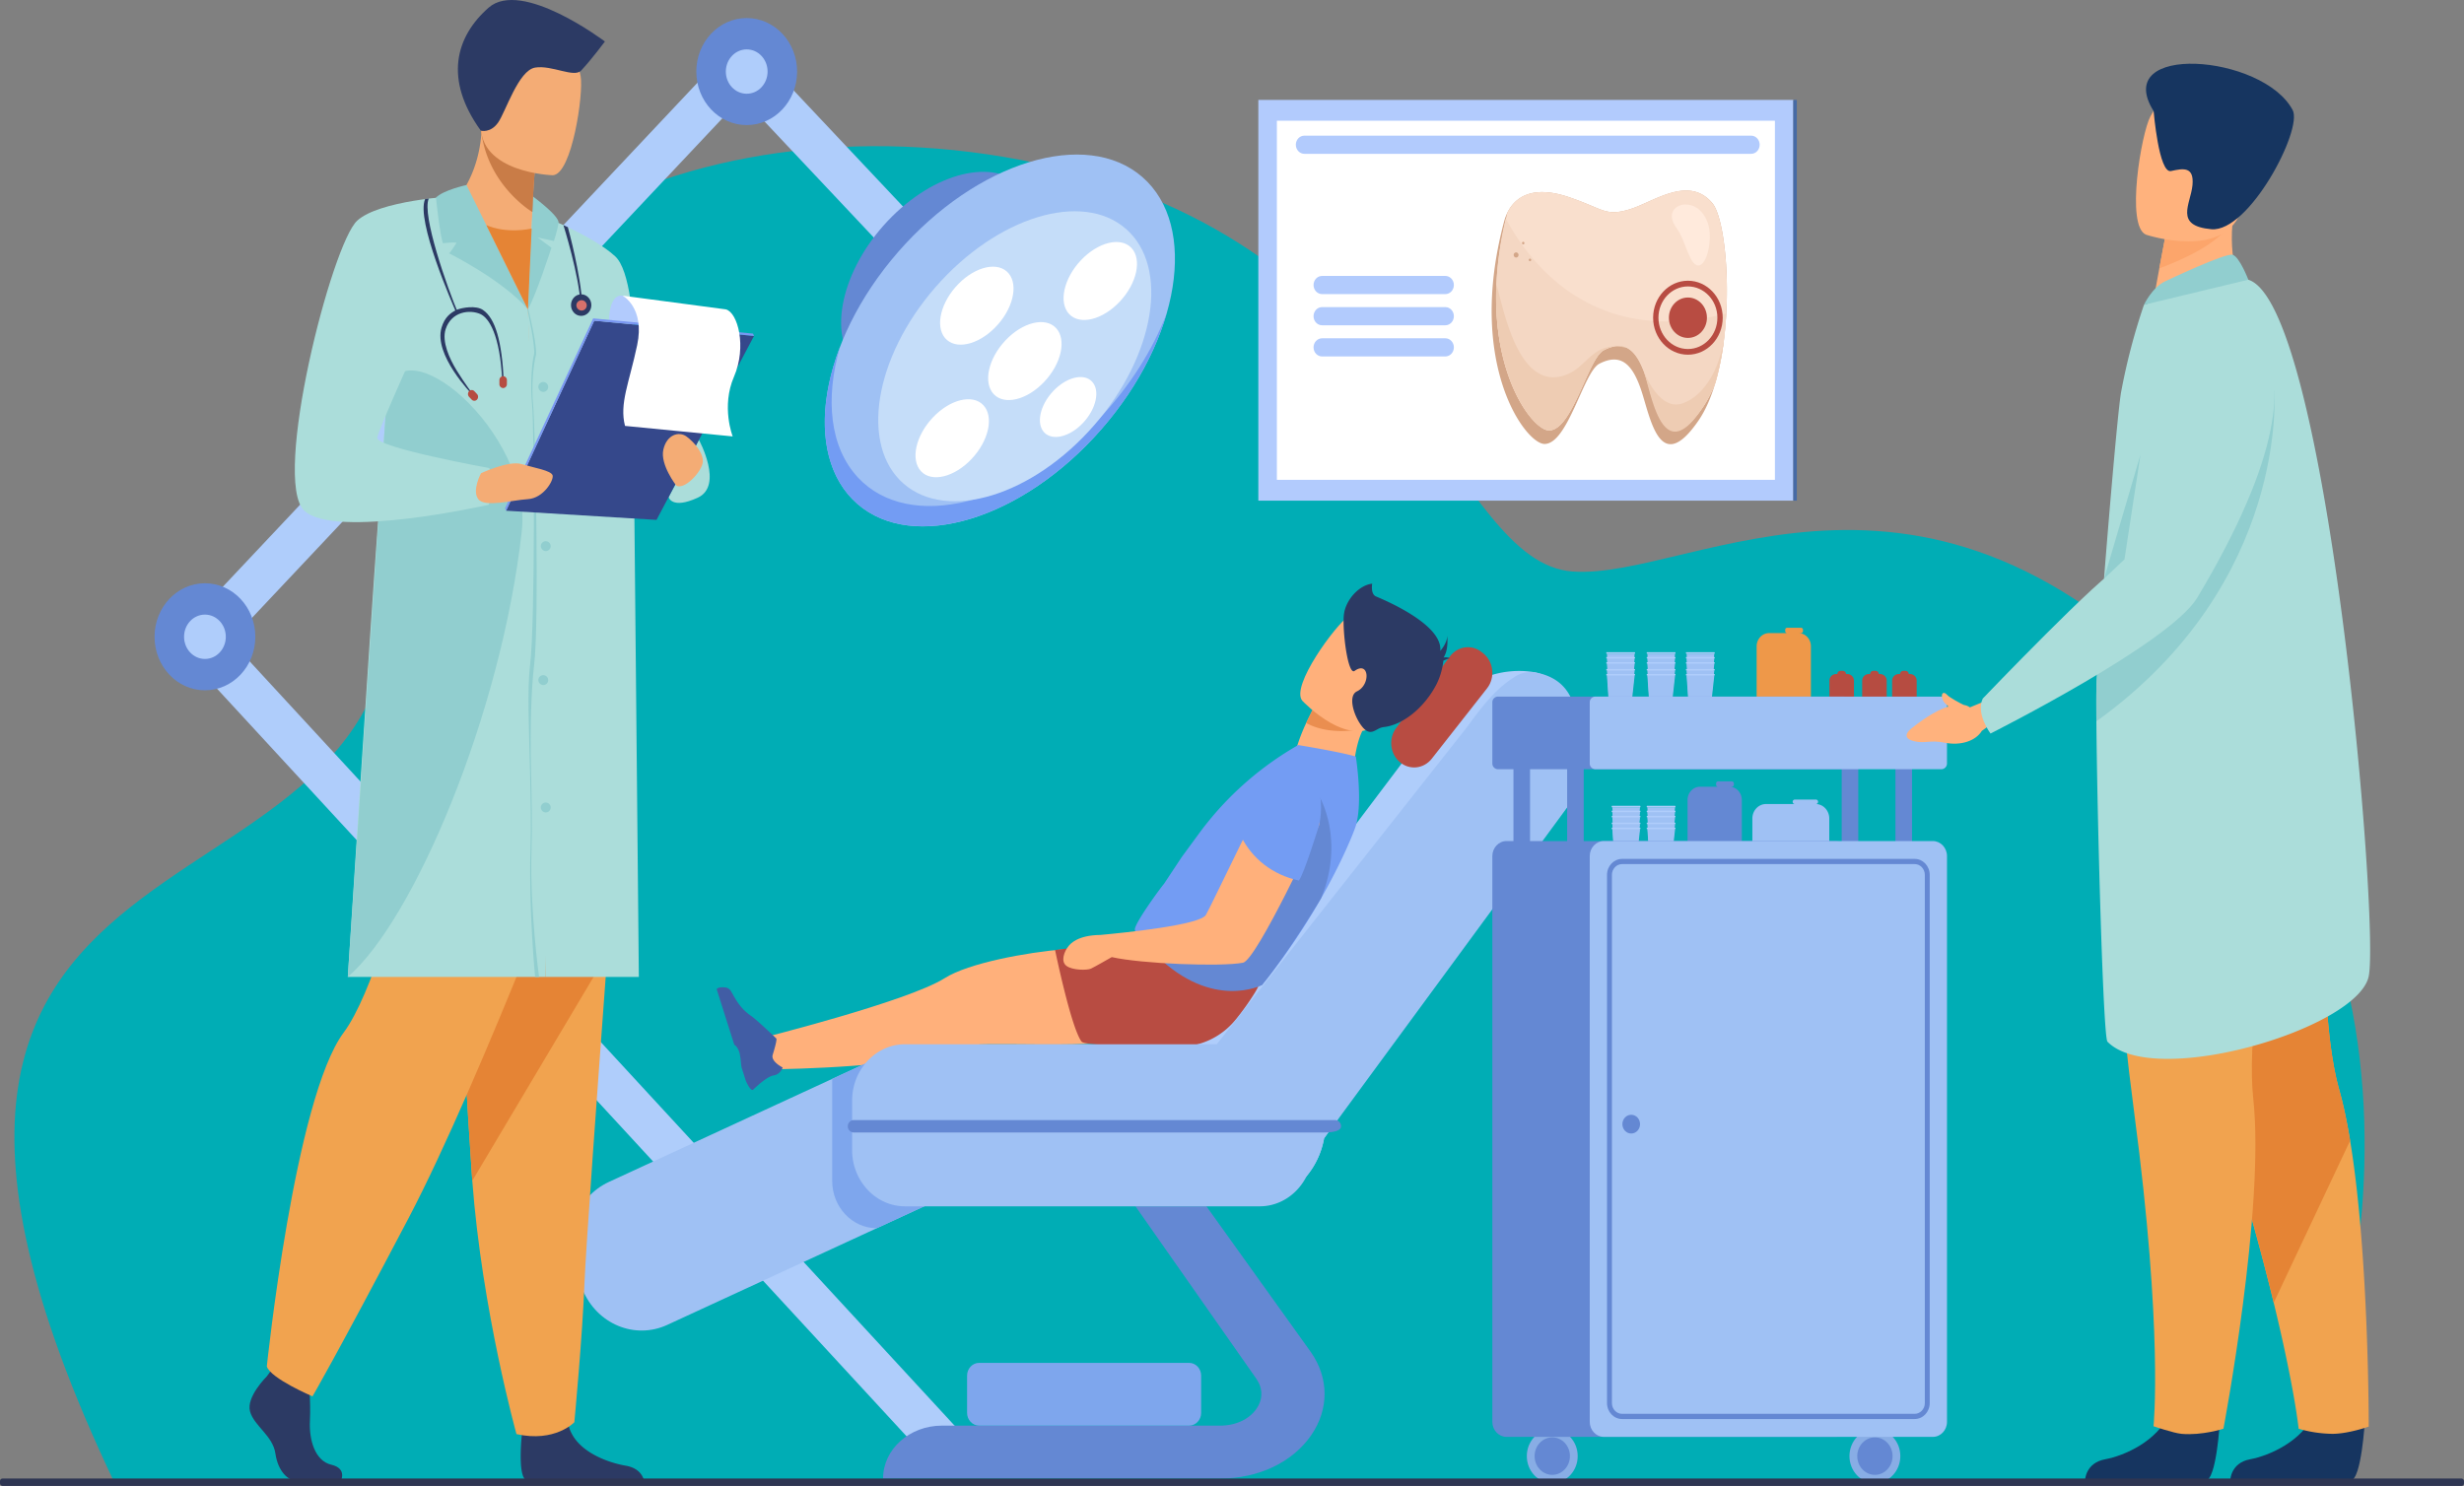 <svg id="Layer_1" data-name="Layer 1" xmlns="http://www.w3.org/2000/svg" viewBox="0 0 2903.34 1751.2"><rect x="0" y="0" width="2903.34" height="1751.2" fill="#808080" stroke="none"/><defs><style>.cls-1{fill:#00adb5;}.cls-2{fill:#afcdfb;}.cls-3{fill:#6488d3;}.cls-4{fill:#7ea6ed;}.cls-5{fill:#ffb07b;}.cls-6{fill:#415da5;}.cls-7{fill:#ea8e50;}.cls-8{fill:#aa3e39;}.cls-9{fill:#b84c42;}.cls-10{fill:#739cf3;}.cls-11{fill:#2c3a64;}.cls-12{fill:#9fc1f4;}.cls-13{fill:#c5ddf9;}.cls-14{fill:#fff;}.cls-15{fill:#f1a34f;}.cls-16{fill:#e58435;}.cls-17{fill:#f4ac75;}.cls-18{fill:#abddda;}.cls-19{fill:#91cecf;}.cls-20{fill:#c97c47;}.cls-21{fill:#b64c41;}.cls-22{fill:#d6716b;}.cls-23{fill:#35488b;}.cls-24{fill:#b2cbfd;}.cls-25{fill:#7a97f3;}.cls-26{fill:#88ade5;}.cls-27{fill:#ee9849;}.cls-28{fill:#163560;}.cls-29{fill:#ffb27d;}.cls-30{fill:#fca56b;}.cls-31{fill:#466aa5;}.cls-32{fill:#d3a688;}.cls-33{fill:#f9dfcd;}.cls-34{fill:#ffeadc;}.cls-35{fill:#f4d7c3;}.cls-36{fill:#eeccb3;}.cls-37{fill:#2e3552;}</style></defs><path class="cls-1" d="M2759.35,1827.75s232.64-509.33-96.89-890.57-612.95-170-756.75-180.61S1721.39,380.87,1296,280.17,468.6,395.75,511.43,727.92c63.93,495.85-733.82,240.7-324,1101.95Z" transform="translate(-52.83 -83.04)"/><polygon class="cls-2" points="1104.78 1732.37 204.51 756.11 238.94 719.54 1139.21 1695.8 1104.78 1732.37"/><path class="cls-3" d="M1093.36,1825.5h397.29c45.18,0,85.28-19.14,107.29-51.19,21-30.62,20.86-67.13-.42-97.66l-123.14-171.93h-83.61L1533.21,1708c7.8,11.2,7.87,24,.17,35.25-8.56,12.48-24.54,19.92-42.73,19.92H1162.8c-38.35,0-69.44,27.89-69.44,62.3Z" transform="translate(-52.83 -83.04)"/><path class="cls-4" d="M1206.48,1689.22H1454c7.78,0,14.15,6.76,14.15,15v43.94c0,8.26-6.37,15-14.15,15H1206.48c-7.78,0-14.14-6.76-14.14-15v-43.94C1192.34,1696,1198.7,1689.22,1206.48,1689.22Z" transform="translate(-52.83 -83.04)"/><path class="cls-2" d="M1403.57,1381.81l325.27-431.33a392.16,392.16,0,0,1,27.08-36c26.37-30.74,65.46-45.43,104.19-39.35h0c48.26,9.86,65.82,67.29,56.55,118.56L1613,1424.56c-6,33.4-28.13,59.43-56.15,70.77a87.34,87.34,0,0,1-9.24,3.14,83.32,83.32,0,0,1-39.23,1.38l-33.88-6.91C1426.21,1483.09,1394.29,1433.08,1403.57,1381.81Z" transform="translate(-52.83 -83.04)"/><path class="cls-5" d="M945,1307.77l25.2,35.31s164.61-1.83,216.11-26.57c16.74-8,169.4,5.44,212.5-12.28,9.22-3.78,16.89-8.82,22.56-15.73,32.68-39.86,14.63-84.76,14.63-84.76s-65.6-7.19-128.89-2c-45.08,3.68-113.08,16.36-141,34C1122.32,1263.57,945,1307.77,945,1307.77Z" transform="translate(-52.83 -83.04)"/><path class="cls-6" d="M907.58,1246.78a8.87,8.87,0,0,1,6.6,4.46c3.88,6.35,9.71,19.5,23.13,28.66,7.54,5.16,30.3,27.09,30.3,27.09l.08.13c.18.6.35,3.68-4.39,19.05-2.45,7.95,11.73,14.93,11.73,14.93a15.17,15.17,0,0,1-2.88,5,12.73,12.73,0,0,1-7.93,4.4c-5.22.78-13.35,7.19-18.73,11.91-3.25,2.87-5.5,5.1-5.5,5.1s-2.85,1.84-8.43-10.93l-4.89-15.41c-1-5.41-.92-9.67-2-15.17-1.67-8.35-5.59-11.08-6.45-11.59l-.18-.09-20.75-65.49C898.71,1246.46,903.75,1246.42,907.58,1246.78Z" transform="translate(-52.83 -83.04)"/><path class="cls-5" d="M1615.09,891.79a466.44,466.44,0,0,0-23.18,43.35,209.5,209.5,0,0,0-11.3,29.35l66.53,41.83s-.74-40.53,12.27-64.44c.77-1.42,1.59-2.79,2.46-4.09a32.08,32.08,0,0,1,9.47-9.46l-6.09-9.89-25-13.26Z" transform="translate(-52.83 -83.04)"/><path class="cls-7" d="M1615.09,891.79a466.44,466.44,0,0,0-23.18,43.35c25.26,13.77,56.26,9.11,67.5,6.74.77-1.42,1.59-2.79,2.46-4.09L1652,921.66l-11.69-16.48Z" transform="translate(-52.83 -83.04)"/><path class="cls-5" d="M1587.32,908.86s58,62,93.78,23.1,67.42-57.15,31.92-98.41-56.46-34-71.39-24.06S1573.16,891.72,1587.32,908.86Z" transform="translate(-52.83 -83.04)"/><path class="cls-8" d="M1305.77,1206.73c-.22,4,.15,37.58,20.46,52.31,13.17,9.64,45.2,33.11,76,45.15,9-4.28,16.44-9.73,21.78-16.93,30.73-41.58,10.55-85.44,10.55-85.44S1368.73,1198.18,1305.77,1206.73Z" transform="translate(-52.83 -83.04)"/><path class="cls-9" d="M1521.39,1185.48s-73,20.65-126-2.35a633.45,633.45,0,0,1-99.37,19.49s19,92.32,31.29,108c4,5.07,70.21,5.18,113.88,5.92,26.15.45,51.2-11.39,68.2-32.5a314.07,314.07,0,0,0,21.83-30.7C1558.34,1209.73,1521.39,1185.48,1521.39,1185.48Z" transform="translate(-52.83 -83.04)"/><path class="cls-10" d="M1424.31,1124.75l21-31.71,19.76-26.93a376.84,376.84,0,0,1,110-100.62l7.35-4.4s49.31,8,68,13.58c0,0,8.72,54.58-.33,82.53-5.46,16.24-40.36,100.34-110.19,186.71,0,0-59.91,22.72-111.1-27.48-7.86-7.51-33.36-20.26-38.72-37.46C1388.23,1173.17,1420.35,1129.17,1424.31,1124.75Z" transform="translate(-52.83 -83.04)"/><path class="cls-9" d="M1739.88,977.19,1805,894.3c9.93-12.63,7.84-31.53-4.57-41.38l-1.79-1.42c-11.69-9.28-28.2-7-37.3,5.09L1698,940.9c-9.18,12.23-7.46,30,3.87,40h0C1713.33,991,1730.33,989.34,1739.88,977.19Z" transform="translate(-52.83 -83.04)"/><path class="cls-11" d="M1761.48,858.85a13.37,13.37,0,0,0-7.65-.89v-.08c6.31-9.5,4.2-25.73,4.2-25.73.33,8.8-8.13,18-8.13,18,3.16-32-69.1-61.28-75.76-64.19s-4.43-15-4.43-15c-14.55,1.25-31.79,18.63-33.47,37.47s4.84,71,12.75,65.28c17.12-12.27,19.24,16.28,2.72,24.14-11.34,5.39-3.4,30.41,7,42.55,8.4,9.78,14.12,3.22,20,.75a16.27,16.27,0,0,1,4.52-1.21c22.3-2.39,47.46-22.32,62-50a82.35,82.35,0,0,0,8.33-28.29C1755.51,860.79,1759.33,859.13,1761.48,858.85Z" transform="translate(-52.83 -83.04)"/><path class="cls-3" d="M1607.51,1021.8s30.42,50.71,1.92,119.92c0,0-37.52,63.12-69.58,102.19,0,0-58.07,30.42-124.66-35.07l69.55-31.44Z" transform="translate(-52.83 -83.04)"/><path class="cls-5" d="M1311.76,1198.21c2.24-2.79,10.63-13,37.79-13.32h0c29.72-2.74,116.47-11.69,124.07-23.4,5.15-7.92,76.34-159.81,82.59-160.83,20.49-3.2,56,36.06,50.77,55.27,0,0-73.32,158.56-89.53,161.72-26.18,4.92-119.78,1.31-154.61-6.64-4.21,2.41-20.56,11.74-24.48,13.58-4.5,2.11-22,2.06-29-3.3S1306.84,1204.33,1311.76,1198.21Z" transform="translate(-52.83 -83.04)"/><path class="cls-10" d="M1516.05,1070.25c12.21,24.14,35.87,43.91,67.28,50.48,6.19-7.83,23.65-64.8,23.65-64.8,5.25-19.21,7.08-85.05-49-61.22C1522.92,1009.61,1520.56,1057.4,1516.05,1070.25Z" transform="translate(-52.83 -83.04)"/><path class="cls-12" d="M839.17,1644.41l310-143.09-68.91-168.43L770.27,1476c-38.5,17.77-56.15,65.33-39.42,106.22l8.31,20.33C755.89,1643.43,800.67,1662.18,839.17,1644.41Z" transform="translate(-52.83 -83.04)"/><path class="cls-4" d="M1033.41,1474.75V1354.53l46.88-21.64,68.91,168.43-63.28,29.2h0C1056.92,1530.52,1033.41,1505.55,1033.41,1474.75Z" transform="translate(-52.83 -83.04)"/><path class="cls-12" d="M1119.24,1313.72h367.28L1782.18,939c23.26-32.38,37.49-46.88,55.67-58.45a34.82,34.82,0,0,1,25.71-4.73h0c1,.21,2,.43,3,.67,59,14.27,44.13,82.13,45.83,140.49L1613,1424.56a96.37,96.37,0,0,1-20.58,44.55c-10.59,21.37-31.58,35.61-55.2,35.61H1119.24a58.59,58.59,0,0,1-21.38-4,62.38,62.38,0,0,1-22.65-15.41,68.14,68.14,0,0,1-18.31-46.77h0v-58.57C1056.9,1343.52,1085,1313.72,1119.24,1313.72Z" transform="translate(-52.83 -83.04)"/><path class="cls-3" d="M1058.7,1417.69h552.59c3.79,0,21.68.39,21.68-7.31h0a7.12,7.12,0,0,0-6.88-7.3H1058.7a7.12,7.12,0,0,0-6.88,7.3h0A7.12,7.12,0,0,0,1058.7,1417.69Z" transform="translate(-52.83 -83.04)"/><polygon class="cls-2" points="235.15 793.74 909.63 77.34 875.2 40.77 200.72 757.17 235.15 793.74"/><polygon class="cls-2" points="868.07 108.4 1045.33 296.68 1079.76 260.11 902.5 71.84 868.07 108.4"/><path class="cls-3" d="M1098.63,343.65c-54.48,57.86-71.06,134.07-37,170.2s105.77,18.53,160.25-39.33,71.06-134.07,37-170.21S1153.11,285.79,1098.63,343.65Z" transform="translate(-52.83 -83.04)"/><ellipse class="cls-12" cx="1230.94" cy="484.19" rx="255.5" ry="158.91" transform="translate(4.21 1010.75) rotate(-48.91)"/><path class="cls-10" d="M1042.74,491.35c-18,61.68-12.17,119.18,21.34,154.77,60.34,64.09,187.58,32.85,284.19-69.77,36.09-38.33,62.79-81.19,79-123.2-14.4,49.39-44.06,101.45-87,147.09C1243.58,702.86,1116.35,734.09,1056,670,1018.2,629.85,1015.63,561.81,1042.74,491.35Z" transform="translate(-52.83 -83.04)"/><ellipse class="cls-13" cx="1248.47" cy="502.81" rx="199.25" ry="123.93" transform="translate(-3.81 1030.34) rotate(-48.91)"/><path class="cls-14" d="M1237.52,484.24c-20.27,21.53-26.43,49.87-13.78,63.31s39.34,6.89,59.61-14.63,26.43-49.87,13.77-63.31S1257.78,462.72,1237.52,484.24Z" transform="translate(-52.83 -83.04)"/><ellipse class="cls-14" cx="1203.77" cy="443.2" rx="53.59" ry="33.33" transform="translate(25.79 976.21) rotate(-48.91)"/><path class="cls-14" d="M1326.39,389.85c-20.26,21.52-26.43,49.87-13.78,63.31s39.34,6.89,59.61-14.63,26.43-49.87,13.77-63.31S1346.65,368.33,1326.39,389.85Z" transform="translate(-52.83 -83.04)"/><path class="cls-14" d="M1151.91,575.18c-20.27,21.52-26.43,49.86-13.78,63.31s39.34,6.89,59.61-14.64,26.43-49.86,13.77-63.31S1172.17,553.65,1151.91,575.18Z" transform="translate(-52.83 -83.04)"/><path class="cls-14" d="M1293.78,544c-15.57,16.54-20.31,38.31-10.59,48.64s30.23,5.3,45.8-11.24,20.31-38.31,10.58-48.64S1309.34,527.46,1293.78,544Z" transform="translate(-52.83 -83.04)"/><ellipse class="cls-3" cx="879.85" cy="84.34" rx="59.38" ry="63.07"/><path class="cls-2" d="M908.08,167.38c0,14.43,11,26.13,24.6,26.13s24.59-11.7,24.59-26.13-11-26.13-24.59-26.13S908.08,153,908.08,167.38Z" transform="translate(-52.83 -83.04)"/><ellipse class="cls-3" cx="241.48" cy="750.46" rx="59.38" ry="63.07"/><path class="cls-2" d="M269.71,833.5c0,14.43,11,26.13,24.6,26.13s24.59-11.7,24.59-26.13-11-26.13-24.59-26.13S269.71,819.07,269.71,833.5Z" transform="translate(-52.83 -83.04)"/><path class="cls-11" d="M367.17,1705.18s-24.52,24.14-19.73,41.29,26.91,28.59,29.9,49.56,15,32.4,25.72,32.4h51.33s7.92-14.75-11.21-19.2-26.36-29.08-25.16-52-1.8-53.37-1.8-53.37l-40.67-10.16Z" transform="translate(-52.83 -83.04)"/><path class="cls-11" d="M672.82,1827.55a7.78,7.78,0,0,0,1.61.58H811.72c-1.2-5.16-5.6-15-21.67-17.74-21.44-3.69-58.59-16.93-66.88-46.05-.26-.94-.5-1.9-.71-2.87C715.87,1730.34,668,1771,668,1771s-.15,1.24-.35,3.35C666.57,1785.77,663.73,1822.72,672.82,1827.55Z" transform="translate(-52.83 -83.04)"/><path class="cls-15" d="M784.35,994.92s-7.26,96.3-15.81,212.07c-11.6,157.25-25.57,350.41-26.95,387-2.38,63.54-12,165.18-12,165.18s-22.72,24.15-68.19,14c0,0-40.52-145.1-52.09-298.61-.18-2.52-.36-5.06-.54-7.59-10.76-156.28-27.51-485.37-27.51-485.37Z" transform="translate(-52.83 -83.04)"/><path class="cls-16" d="M784.35,994.92s-7.26,96.3-15.81,212.07L609.35,1474.54c-.18-2.52-.36-5.06-.54-7.59-10.76-156.28-27.51-485.37-27.51-485.37Z" transform="translate(-52.83 -83.04)"/><path class="cls-15" d="M751.17,1006.36s-131,348.77-217.12,512.68-113,209.65-113,209.65-49.34-21-53.83-35.26c0,0,32.94-316.43,90.62-393.57,32.59-43.58,70.88-174.39,72.67-220.13s11.66-136.27,11.66-136.27Z" transform="translate(-52.83 -83.04)"/><path class="cls-17" d="M711,360.57c-48.8,16.35-133.25-27.8-133.25-27.8s38.07-30.35,42.34-93.31q.11-1.29.15-2.61c.25-4.66.31-9.52.16-14.54l13.36,11.43,50,42.82s-2.57,21.11-3.59,56.29a104.76,104.76,0,0,1,19.08,14.25A80,80,0,0,1,711,360.57Z" transform="translate(-52.83 -83.04)"/><path class="cls-17" d="M523.61,326.06s129-21.62,214,38.14c0,0,57.74,400.93,7.46,438.86s-221.45,0-221.45,0Z" transform="translate(-52.83 -83.04)"/><path class="cls-18" d="M695.76,1234.37H462.64S489.73,811.88,497.47,709c6.28-83.42,19.57-283.43,24.37-356,1.11-16.92,1.77-26.93,1.77-26.93L579.26,316l95.58,131.58S690,798.48,689.41,853.79s6,270.8,6.35,307S695.76,1234.37,695.76,1234.37Z" transform="translate(-52.83 -83.04)"/><path class="cls-18" d="M674.85,447.58l20.9,786.79H805.58s-5.08-517.47-5.45-565S812.06,417,777.79,385.21c-28.65-26.57-97.59-52.37-97.59-52.37Z" transform="translate(-52.83 -83.04)"/><path class="cls-19" d="M680.9,314.69S712.21,337.6,711,345.83s-5.48,21.23-5.48,21.23l-19.15-4.13L702.57,375s-18.33,56.77-27.72,72.57Z" transform="translate(-52.83 -83.04)"/><path class="cls-19" d="M508.71,549.05c13.7-89.49,172.11,42.75,158.94,160.13-24.36,217.15-128.1,459.27-205,525.19Z" transform="translate(-52.83 -83.04)"/><path class="cls-20" d="M620.12,239.46a6.6,6.6,0,0,0-.71-2.4l.86-.21,13.52-3.11,50,42.82s-2.17,19.94-3.71,56.38C680,332.76,628.55,302.54,620.12,239.46Z" transform="translate(-52.83 -83.04)"/><path class="cls-17" d="M704.16,289.57s-87-2.59-84.7-60.14-7.3-96.66,48.38-97.44,65.57,21.68,69.19,41.1S726.86,288.76,704.16,289.57Z" transform="translate(-52.83 -83.04)"/><path class="cls-11" d="M619.41,237.06s11.34,3.18,20.31-9.54,23.94-61.66,43.7-64.84,45.78,12.39,54.18,3.49c12.24-13,28-34.2,28-34.2s-98-74.19-137.07-39.86S575.76,176.66,619.41,237.06Z" transform="translate(-52.83 -83.04)"/><path class="cls-11" d="M737,442.61c-1.83-35.65-20.15-93.73-20.31-94.28l5.22,2.46c.66,2.32,15.22,55.33,17.1,91.74Z" transform="translate(-52.83 -83.04)"/><path class="cls-11" d="M610.2,549.05c-1.84-2-46.65-47.81-37.09-79.88,3.72-12.5,10.58-17.41,17.86-21.05,6.78-2.62,22.62-5.36,30.8.11,14.93,10,22.45,37.55,24.67,83.4l-1.82.1c-2.63-54.39-15.83-74.09-25.7-78.53-12.4-5.58-34.15-3.26-41,17.81-4.72,14.51,4.53,34.8,13.11,48.73,9.54,15.48,19.92,29.19,20,29.31Z" transform="translate(-52.83 -83.04)"/><path class="cls-21" d="M614.86,554h0a4.26,4.26,0,0,1-6.25,0l-3.07-3.26a4.93,4.93,0,0,1,0-6.63h0a4.24,4.24,0,0,1,6.25,0l3.07,3.26A4.93,4.93,0,0,1,614.86,554Z" transform="translate(-52.83 -83.04)"/><path class="cls-21" d="M645.69,540.39h0a4.57,4.57,0,0,1-4.41-4.69v-4.61a4.57,4.57,0,0,1,4.41-4.69h0a4.57,4.57,0,0,1,4.42,4.69v4.61A4.57,4.57,0,0,1,645.69,540.39Z" transform="translate(-52.83 -83.04)"/><path class="cls-11" d="M725.63,442.61c0-7,5.36-12.72,12-12.72s12,5.7,12,12.72-5.36,12.71-12,12.71S725.63,449.63,725.63,442.61Z" transform="translate(-52.83 -83.04)"/><path class="cls-22" d="M732,442.61a6.1,6.1,0,1,1,6.09,6.46A6.28,6.28,0,0,1,732,442.61Z" transform="translate(-52.83 -83.04)"/><path class="cls-19" d="M683.35,1234.37c-.08-.79-7.62-80-5.44-148.92.92-29.11.14-63.32-.61-96.41-1.07-47.2-3.46-92.66.13-122.3,6.14-50.71,4.92-281.26,2.4-306.24-2.46-24.36-.11-51.08,2.16-59.14,2.32-8.21-7.61-53.17-7.72-53.63l1.16-.31c.46,1.88,11.17,46.16,8.76,54.71-2.25,8-5.61,34-3.17,58.23,2.52,25,7.35,255.51,1.2,306.28-3.58,29.54-4.79,75.22-3.72,122.36.75,33.11,1.52,67.35.6,96.49-2.17,68.8,8.83,148.09,8.9,148.88Z" transform="translate(-52.83 -83.04)"/><path class="cls-18" d="M876.39,601.48s29.49,53.93-1.44,68.12-34.26-.76-34.26-.76Z" transform="translate(-52.83 -83.04)"/><path class="cls-18" d="M629.25,634.7s4.69,10.16,4.16,19.29c-.55,9.54-4.76,23.94-4.76,23.94s-182.09,41.17-217.48,6.75c-38-36.94,32.5-314.56,62.67-341.72,13-11.71,40.41-18.86,65.71-23.13,14-2.37,27.25-3.85,37.15-4.76,10.2-.94,16.81-1.24,16.81-1.24L589.4,330l-16,62.68-18.61,73.11s-55.67,121.69-57.46,133.13S629.25,634.7,629.25,634.7Z" transform="translate(-52.83 -83.04)"/><path class="cls-19" d="M674.85,447.58l-72.32-146.5s-27,5.81-36,14.83c0,0,4.6,44,8.19,53.8,0,0,14-1.69,16-.42,0,0-6.78,11-8.77,12.29C581.87,381.58,644.74,412.71,674.85,447.58Z" transform="translate(-52.83 -83.04)"/><path class="cls-11" d="M591.17,453.2c-4.94-11.59-48.5-110.4-37.41-135.54l4.26-.56c-8.4,19,21.79,104.94,34.9,135.71Z" transform="translate(-52.83 -83.04)"/><path class="cls-19" d="M687.15,538.74a5.82,5.82,0,1,1,5.81,6.17A6,6,0,0,1,687.15,538.74Z" transform="translate(-52.83 -83.04)"/><path class="cls-19" d="M687.15,884.23a5.82,5.82,0,1,1,5.81,6.16A6,6,0,0,1,687.15,884.23Z" transform="translate(-52.83 -83.04)"/><path class="cls-19" d="M690.08,726.33a5.82,5.82,0,1,1,5.81,6.17A6,6,0,0,1,690.08,726.33Z" transform="translate(-52.83 -83.04)"/><path class="cls-19" d="M690.08,1034.34a5.82,5.82,0,1,1,5.81,6.17A6,6,0,0,1,690.08,1034.34Z" transform="translate(-52.83 -83.04)"/><path class="cls-16" d="M625.85,348.33s20.91,10.57,53.44,4.07l-4.44,95.18Z" transform="translate(-52.83 -83.04)"/><polygon class="cls-23" points="700.17 377.96 888.5 395.88 773.58 612.71 596.32 601.9 700.17 377.96"/><path class="cls-24" d="M770.35,460s.08-30.64,16-28.52,20.76,32.9,20.76,32.9Z" transform="translate(-52.83 -83.04)"/><polygon class="cls-25" points="887.27 393.15 698.94 375.23 595.09 599.16 596.36 601.95 700.21 378.01 888.54 395.93 887.27 393.15"/><path class="cls-14" d="M786.38,431.48s26.61,13.87,17.21,58.34-21.12,68.86-14.3,95.16l126.87,12.37s-13.79-35,1.53-70.36,4.43-75.83-9.63-79.35Z" transform="translate(-52.83 -83.04)"/><path class="cls-17" d="M849.74,655.39s-19.29-24.61-15.3-42.41,18.36-21.92,27.14-15.62,21.54,20.7,19.15,31.72S859.45,660.51,849.74,655.39Z" transform="translate(-52.83 -83.04)"/><path class="cls-17" d="M619.62,640.74s32.67-15.25,47.64-10.8,35.14,7.62,36.72,13.35-10.76,26.9-29.13,28-50.69,10.17-58.47,0S619.62,640.74,619.62,640.74Z" transform="translate(-52.83 -83.04)"/><path class="cls-26" d="M2292,1799.11c0-17.58-13.41-31.82-30-31.82s-29.95,14.24-29.95,31.82,13.41,31.81,29.95,31.81S2292,1816.68,2292,1799.11Z" transform="translate(-52.83 -83.04)"/><path class="cls-3" d="M2282.85,1799.11c0-12.2-9.31-22.09-20.79-22.09s-20.8,9.89-20.8,22.09,9.31,22.08,20.8,22.08S2282.85,1811.31,2282.85,1799.11Z" transform="translate(-52.83 -83.04)"/><path class="cls-26" d="M1911.83,1799.11c0-17.58-13.41-31.82-30-31.82s-29.95,14.24-29.95,31.82,13.41,31.81,29.95,31.81S1911.83,1816.68,1911.83,1799.11Z" transform="translate(-52.83 -83.04)"/><ellipse class="cls-3" cx="1829.04" cy="1716.06" rx="20.8" ry="22.09"/><path class="cls-12" d="M2133.65,1030.62h34.14a2.65,2.65,0,0,1,0-5.3h24.64a2.65,2.65,0,0,1,0,5.3h-.16c8.79,0,16,7.65,16,17v90.56c0,9.34-7.19,17-16,17h-58.62c-8.79,0-16-7.64-16-17V1047.6C2117.67,1038.27,2124.86,1030.62,2133.65,1030.62Z" transform="translate(-52.83 -83.04)"/><path class="cls-3" d="M2055.92,1010.23h21.27a2.37,2.37,0,0,1-2.28-2.43v-1.44a2.36,2.36,0,0,1,2.28-2.42h16.35a2.36,2.36,0,0,1,2.29,2.42v1.44a2.37,2.37,0,0,1-2.29,2.43h-2.93c8,0,14.62,7,14.62,15.54v116.62c0,8.55-6.58,15.54-14.62,15.54h-34.69c-8.05,0-14.63-7-14.63-15.54V1025.77C2041.29,1017.22,2047.87,1010.23,2055.92,1010.23Z" transform="translate(-52.83 -83.04)"/><polygon class="cls-12" points="1943.89 992.87 1969.2 992.87 1973.75 951.48 1941.11 951.48 1943.89 992.87"/><rect class="cls-2" x="1993.18" y="1032.74" width="33.88" height="1.78" rx="0.47" transform="translate(3967.4 1984.22) rotate(180)"/><polygon class="cls-12" points="1943.89 998.54 1969.2 998.54 1973.75 957.15 1941.11 957.15 1943.89 998.54"/><rect class="cls-2" x="1993.18" y="1038.41" width="33.88" height="1.78" rx="0.47" transform="translate(3967.4 1995.56) rotate(180)"/><polygon class="cls-12" points="1943.89 1004.67 1969.2 1004.67 1973.75 963.28 1941.11 963.28 1943.89 1004.67"/><rect class="cls-2" x="1993.18" y="1044.54" width="33.88" height="1.78" rx="0.47" transform="translate(3967.4 2007.82) rotate(180)"/><polygon class="cls-12" points="1943.89 1012.69 1969.2 1012.69 1973.75 971.3 1941.11 971.3 1943.89 1012.69"/><rect class="cls-2" x="1993.18" y="1052.56" width="33.88" height="1.78" rx="0.47" transform="translate(3967.4 2023.86) rotate(180)"/><polygon class="cls-12" points="1943.89 1018.58 1969.2 1018.58 1973.75 977.2 1941.11 977.2 1943.89 1018.58"/><rect class="cls-2" x="1993.18" y="1058.46" width="33.88" height="1.78" rx="0.47" transform="translate(3967.4 2035.65) rotate(180)"/><path class="cls-21" d="M2289.9,877.43h1.81v0a3.62,3.62,0,0,1,3.49-3.72h3.17a3.63,3.63,0,0,1,3.5,3.72v0h1.81a7.84,7.84,0,0,1,7.58,8V956.9a7.84,7.84,0,0,1-7.58,8H2289.9a7.84,7.84,0,0,1-7.57-8V885.47A7.84,7.84,0,0,1,2289.9,877.43Z" transform="translate(-52.83 -83.04)"/><path class="cls-21" d="M2254.6,877.43h1.81v0a3.62,3.62,0,0,1,3.49-3.72h3.17a3.62,3.62,0,0,1,3.49,3.72v0h1.81a7.84,7.84,0,0,1,7.57,8V956.9a7.84,7.84,0,0,1-7.57,8H2254.6a7.84,7.84,0,0,1-7.57-8V885.47A7.84,7.84,0,0,1,2254.6,877.43Z" transform="translate(-52.83 -83.04)"/><path class="cls-21" d="M2216,877.43h1.81v0a3.62,3.62,0,0,1,3.49-3.72h3.17a3.62,3.62,0,0,1,3.49,3.72v0h1.81a7.84,7.84,0,0,1,7.58,8V956.9a7.84,7.84,0,0,1-7.58,8H2216a7.84,7.84,0,0,1-7.57-8V885.47A7.84,7.84,0,0,1,2216,877.43Z" transform="translate(-52.83 -83.04)"/><path class="cls-27" d="M2137.35,829.16h21.27a2.36,2.36,0,0,1-2.28-2.43v-1.44a2.36,2.36,0,0,1,2.28-2.42H2175a2.36,2.36,0,0,1,2.29,2.42v1.44a2.37,2.37,0,0,1-2.29,2.43H2172c8,0,14.63,7,14.63,15.54V961.33c0,8.54-6.58,15.53-14.63,15.53h-34.68c-8,0-14.63-7-14.63-15.53V844.7C2122.72,836.15,2129.3,829.16,2137.35,829.16Z" transform="translate(-52.83 -83.04)"/><polygon class="cls-12" points="1943.89 811.8 1969.2 811.8 1973.75 770.41 1941.11 770.41 1943.89 811.8"/><rect class="cls-2" x="1993.18" y="851.67" width="33.88" height="1.78" rx="0.47" transform="translate(3967.4 1622.09) rotate(180)"/><polygon class="cls-12" points="1943.89 817.47 1969.2 817.47 1973.75 776.08 1941.11 776.08 1943.89 817.47"/><rect class="cls-2" x="1993.18" y="857.34" width="33.88" height="1.78" rx="0.47" transform="translate(3967.4 1633.42) rotate(180)"/><polygon class="cls-12" points="1943.89 823.6 1969.2 823.6 1973.75 782.21 1941.11 782.21 1943.89 823.6"/><rect class="cls-2" x="1993.18" y="863.47" width="33.88" height="1.78" rx="0.47" transform="translate(3967.4 1645.68) rotate(180)"/><polygon class="cls-12" points="1943.89 831.62 1969.2 831.62 1973.75 790.23 1941.11 790.23 1943.89 831.62"/><rect class="cls-2" x="1993.18" y="871.49" width="33.88" height="1.78" rx="0.47" transform="translate(3967.4 1661.72) rotate(180)"/><polygon class="cls-12" points="1943.89 837.51 1969.2 837.51 1973.75 796.13 1941.11 796.13 1943.89 837.51"/><rect class="cls-2" x="1993.18" y="877.39" width="33.88" height="1.78" rx="0.47" transform="translate(3967.4 1673.51) rotate(180)"/><polygon class="cls-12" points="1990.1 811.8 2015.41 811.8 2019.96 770.41 1987.32 770.41 1990.1 811.8"/><rect class="cls-2" x="2039.38" y="851.67" width="33.88" height="1.78" rx="0.47" transform="translate(4059.82 1622.09) rotate(180)"/><polygon class="cls-12" points="1990.1 817.47 2015.41 817.47 2019.96 776.08 1987.32 776.08 1990.1 817.47"/><rect class="cls-2" x="2039.38" y="857.34" width="33.88" height="1.78" rx="0.47" transform="translate(4059.82 1633.42) rotate(180)"/><polygon class="cls-12" points="1990.1 823.6 2015.41 823.6 2019.96 782.21 1987.32 782.21 1990.1 823.6"/><rect class="cls-2" x="2039.38" y="863.47" width="33.88" height="1.78" rx="0.47" transform="translate(4059.82 1645.68) rotate(180)"/><polygon class="cls-12" points="1990.1 831.62 2015.41 831.62 2019.96 790.23 1987.32 790.23 1990.1 831.62"/><rect class="cls-2" x="2039.38" y="871.49" width="33.88" height="1.78" rx="0.47" transform="translate(4059.82 1661.72) rotate(180)"/><polygon class="cls-12" points="2019.96 796.13 2015.41 837.51 1990.1 837.51 1987.32 796.13 2019.96 796.13"/><rect class="cls-2" x="2039.38" y="877.39" width="33.88" height="1.78" rx="0.47" transform="translate(4059.82 1673.51) rotate(180)"/><polygon class="cls-12" points="1896.24 811.8 1921.56 811.8 1926.11 770.41 1893.47 770.41 1896.24 811.8"/><rect class="cls-2" x="1945.53" y="851.67" width="33.88" height="1.78" rx="0.47" transform="translate(3872.11 1622.09) rotate(180)"/><polygon class="cls-12" points="1896.24 817.47 1921.56 817.47 1926.11 776.08 1893.47 776.08 1896.24 817.47"/><rect class="cls-2" x="1945.53" y="857.34" width="33.88" height="1.78" rx="0.47" transform="translate(3872.11 1633.42) rotate(180)"/><polygon class="cls-12" points="1896.24 823.6 1921.56 823.6 1926.11 782.21 1893.47 782.21 1896.24 823.6"/><rect class="cls-2" x="1945.53" y="863.47" width="33.88" height="1.78" rx="0.47" transform="translate(3872.11 1645.68) rotate(180)"/><polygon class="cls-12" points="1896.24 831.62 1921.56 831.62 1926.11 790.23 1893.47 790.23 1896.24 831.62"/><rect class="cls-2" x="1945.53" y="871.49" width="33.88" height="1.78" rx="0.47" transform="translate(3872.11 1661.72) rotate(180)"/><polygon class="cls-12" points="1896.24 837.51 1921.56 837.51 1926.11 796.13 1893.47 796.13 1896.24 837.51"/><rect class="cls-2" x="1945.53" y="877.39" width="33.88" height="1.78" rx="0.47" transform="translate(3872.11 1673.51) rotate(180)"/><polygon class="cls-12" points="1902.61 992.87 1927.92 992.87 1932.47 951.48 1899.83 951.48 1902.61 992.87"/><rect class="cls-2" x="1951.9" y="1032.74" width="33.88" height="1.78" rx="0.47" transform="translate(3884.84 1984.22) rotate(180)"/><polygon class="cls-12" points="1902.61 998.54 1927.92 998.54 1932.47 957.15 1899.83 957.15 1902.61 998.54"/><rect class="cls-2" x="1951.9" y="1038.41" width="33.88" height="1.78" rx="0.47" transform="translate(3884.84 1995.56) rotate(180)"/><polygon class="cls-12" points="1902.61 1004.67 1927.92 1004.67 1932.47 963.28 1899.83 963.28 1902.61 1004.67"/><rect class="cls-2" x="1951.9" y="1044.54" width="33.88" height="1.78" rx="0.47" transform="translate(3884.84 2007.82) rotate(180)"/><polygon class="cls-12" points="1902.61 1012.69 1927.92 1012.69 1932.47 971.3 1899.83 971.3 1902.61 1012.69"/><rect class="cls-2" x="1951.9" y="1052.56" width="33.88" height="1.78" rx="0.47" transform="translate(3884.84 2023.86) rotate(180)"/><polygon class="cls-12" points="1902.61 1018.58 1927.92 1018.58 1932.47 977.2 1899.83 977.2 1902.61 1018.58"/><rect class="cls-2" x="1951.9" y="1058.46" width="33.88" height="1.78" rx="0.47" transform="translate(3884.84 2035.65) rotate(180)"/><path class="cls-3" d="M1845.91,971.2h0c5.37,0,9.76,4.67,9.76,10.37V1082.8c0,5.71-4.39-1.87-9.76-1.87h0c-5.38,0-9.77,7.58-9.77,1.87V981.57C1836.14,975.87,1840.53,971.2,1845.91,971.2Z" transform="translate(-52.83 -83.04)"/><path class="cls-3" d="M1909.88,971.22c5.18.39,9.07,5.22,9.07,10.74v105.68c-8.48,10.66-19.54,4.22-19.54-4.84V981.57C1899.41,975.62,1904.2,970.8,1909.88,971.22Z" transform="translate(-52.83 -83.04)"/><path class="cls-3" d="M2232.68,971.2c5.37,0,9.76,4.67,9.76,10.37V1082.8c0,5.71-4.39-1.87-9.76-1.87s-9.77,7.58-9.77,1.87V981.57C2222.91,975.87,2227.3,971.2,2232.68,971.2Z" transform="translate(-52.83 -83.04)"/><path class="cls-3" d="M2296,971.2h0c5.37,0,9.77,4.67,9.77,15.27v89c0,.8-4.4,5.47-9.77,5.47h0c-5.37,0-9.77.23-9.77-5.47V981.57C2286.18,975.87,2290.58,971.2,2296,971.2Z" transform="translate(-52.83 -83.04)"/><path class="cls-3" d="M1817.74,904h408a6.7,6.7,0,0,1,6.46,6.87v71.83a6.7,6.7,0,0,1-6.46,6.87h-408a6.7,6.7,0,0,1-6.47-6.87V910.85A6.7,6.7,0,0,1,1817.74,904Z" transform="translate(-52.83 -83.04)"/><path class="cls-12" d="M1932.5,904h408a6.7,6.7,0,0,1,6.46,6.87v71.83a6.7,6.7,0,0,1-6.46,6.87h-408a6.7,6.7,0,0,1-6.47-6.87V910.85A6.7,6.7,0,0,1,1932.5,904Z" transform="translate(-52.83 -83.04)"/><path class="cls-3" d="M1827.92,1074.25h387.66c9.16,0,16.65,8,16.65,17.68v666.83c0,9.72-7.49,17.68-16.65,17.68H1827.92c-9.16,0-16.65-8-16.65-17.68V1091.93C1811.27,1082.21,1818.76,1074.25,1827.92,1074.25Z" transform="translate(-52.83 -83.04)"/><path class="cls-12" d="M1942.68,1074.25h387.67c9.15,0,16.64,8,16.64,17.68v666.83c0,9.72-7.49,17.68-16.64,17.68H1942.68c-9.16,0-16.65-8-16.65-17.68V1091.93C1926,1082.21,1933.52,1074.25,1942.68,1074.25Z" transform="translate(-52.83 -83.04)"/><path class="cls-3" d="M2308.93,1755.41H1964.09c-9.75,0-17.69-8.43-17.69-18.79V1114.07c0-10.36,7.94-18.79,17.69-18.79h344.84c9.76,0,17.69,8.43,17.69,18.79v622.55C2326.62,1747,2318.69,1755.41,2308.93,1755.41Zm-344.84-654c-6.57,0-11.92,5.68-11.92,12.66v622.55c0,7,5.35,12.66,11.92,12.66h344.84c6.58,0,11.93-5.68,11.93-12.66V1114.07c0-7-5.35-12.66-11.93-12.66Z" transform="translate(-52.83 -83.04)"/><ellipse class="cls-3" cx="1922.07" cy="1324.84" rx="10.4" ry="11.05"/><path class="cls-28" d="M2839.33,1758s-4,68.68-16.52,69.67c-1.67.13-63.46.13-63.46.13h-78.61s.25-20.67,23.3-24.94,61.66-21.48,75.62-53.85C2794.36,1714.91,2839.33,1758,2839.33,1758Z" transform="translate(-52.83 -83.04)"/><path class="cls-15" d="M2843.88,1764.32s-24,8.53-42.7,8.53a148.23,148.23,0,0,1-39.87-6s-4.51-46.37-29.36-148.55c-13-53.55-31.62-122.41-58.09-208-73.16-236.47-95.41-374.81-97.44-387.91-.11-.69-.15-1-.15-1l.23-.12,224.95-104.9s-27.8,325.91,7.67,451c5,17.48,9.22,37.86,12.87,59.93C2844.39,1563.14,2843.88,1764.32,2843.88,1764.32Z" transform="translate(-52.83 -83.04)"/><path class="cls-16" d="M2822,1427.26l-90,191c-13-53.55-31.62-122.41-58.09-208-73.16-236.47-95.41-374.81-97.44-387.91,0-.39,0-.76.08-1.15l224.95-104.9s-27.8,325.91,7.67,451C2814.08,1384.81,2818.34,1405.19,2822,1427.26Z" transform="translate(-52.83 -83.04)"/><path class="cls-28" d="M2668.55,1758s-4,68.68-16.52,69.67c-1.67.13-63.46.13-63.46.13l-78.88-.49s.52-20.18,23.57-24.45,61.65-21.48,75.62-53.85C2623.58,1714.91,2668.55,1758,2668.55,1758Z" transform="translate(-52.83 -83.04)"/><path class="cls-15" d="M2536.1,924s-2.92,211.19,31.48,470.5,22.74,369.38,22.74,369.38,23.64,8.14,33.18,9c24.3,2.1,49.22-6.06,49.22-6.06s49.24-259.4,35.12-389.19,67.43-445.37,67.43-445.37Z" transform="translate(-52.83 -83.04)"/><path class="cls-29" d="M2695.6,429.78l-43.9,30.57-63.44-12.56c.88-5.44,5.07-28,8.88-48.41.23-1.21.46-2.41.68-3.59,3.26-17.38,6.08-32.3,6.08-32.3l59.26-27.77,22.1-10.36c-.06.37-1.72,19.29-2,22.05C2679.17,396.46,2695.6,429.78,2695.6,429.78Z" transform="translate(-52.83 -83.04)"/><path class="cls-18" d="M2523,933.14c.9,111.47,7.89,372.25,13.05,377.55,54.66,56,295.1-15.36,307.84-77.11s-48.44-791.69-141.81-820.84c-19.37-6-123,29.53-123,29.53a731.31,731.31,0,0,0-26.9,102.65c-3.95,21.31-16.84,173.34-24.37,274.94-2,27.08-3.61,50.57-4.56,67C2522.9,893.72,2522.81,910.3,2523,933.14Z" transform="translate(-52.83 -83.04)"/><path class="cls-30" d="M2678.86,348.28c-13,23.41-61.5,43.65-81.72,51.1.23-1.21.46-2.41.68-3.59,3.26-17.38,6.08-32.3,6.08-32.3l59.26-27.77C2676.26,335.53,2684.23,338.64,2678.86,348.28Z" transform="translate(-52.83 -83.04)"/><path class="cls-29" d="M2581.57,359.66s95.45,31.63,113.08-31.81,41.82-102.09-18.38-125-78.82-2.4-89.55,17.26S2557.19,349.8,2581.57,359.66Z" transform="translate(-52.83 -83.04)"/><path class="cls-28" d="M2590.47,214s6.08,73.83,20.46,70.62,27.41-5.58,25.3,16.68-22,47.95,22.26,51.88,108-117.4,95.81-140.38C2719.19,146.54,2539.72,133.17,2590.47,214Z" transform="translate(-52.83 -83.04)"/><path class="cls-19" d="M2604.51,414.35c1.23-.55,71.06-33.82,79.22-31s18.35,29.36,18.35,29.36l-123,29.52S2588.8,421.37,2604.51,414.35Z" transform="translate(-52.83 -83.04)"/><path class="cls-19" d="M2523,933.14c228.13-164.1,209.54-389.78,209.54-389.78-89,53.33-177.25,179.59-204.68,276.5-2,27.08-3.61,50.57-4.56,67C2522.9,893.72,2522.81,910.3,2523,933.14Z" transform="translate(-52.83 -83.04)"/><path class="cls-29" d="M2373.93,916.72s-2.21-2.16-7.4-3c-4.41-2-16.57-8.81-18.59-11.05-6.37-7.11-9.24-.3-5,7.06.93,1.59,4.45,4.45,5.63,6-10.49,3.31-24.71,10.7-43.55,25.84,0,0-15,11,4,15.17,12.68,2.76,17.86-1.92,35.79,1.67s35.94-1.93,43.22-14l12.59-9.09-8.4-26.16Z" transform="translate(-52.83 -83.04)"/><path class="cls-18" d="M2646.64,444.63s197.21,5.21-4.64,342.62c-32.28,54-243.76,160.26-243.76,160.26s-17.58-23.43-9.11-41.22c0,0,143.24-149.61,161.41-154.74,16.12-4.55,26.25-199.45,43.53-245.3S2646.64,444.63,2646.64,444.63Z" transform="translate(-52.83 -83.04)"/><rect class="cls-24" x="1535.55" y="200.79" width="630.49" height="472.29" transform="translate(3648.75 790.83) rotate(180)"/><rect class="cls-14" x="1557.37" y="225.34" width="586.83" height="423.2" transform="translate(3648.75 790.83) rotate(180)"/><rect class="cls-31" x="2165.84" y="200.79" width="4.17" height="472.29" transform="translate(4283.03 790.83) rotate(180)"/><path class="cls-32" d="M2074.16,533.78c-5,17.16-11.53,32.54-19.85,44.71-45.77,66.93-56.64-2.75-67.61-35.49-10.33-30.81-24-44.34-49.39-31.28-18.71,9.61-37,95-64.73,94.53-22.46-.42-92.22-94.54-47.43-262.25a56.59,56.59,0,0,1,3.83-10.29c8.25-16.76,27.81-33.54,72.65-18.27,41,14,42.69,22.73,70.71,14.52s69.85-41.14,98.11-7.52C2087.91,343.2,2096.63,456.58,2074.16,533.78Z" transform="translate(-52.83 -83.04)"/><path class="cls-33" d="M2074.16,533.78a136.53,136.53,0,0,1-14.54,28.74C2013.86,629.45,2003,559.76,1992,527c-10.32-30.81-24-44.34-49.39-31.28-18.7,9.6-37,95-64.73,94.53-21.89-.41-88.7-89.83-50.62-249.61q.82-3.46,1.71-7c8.25-16.76,27.81-33.54,72.65-18.27,41,14,42.69,22.73,70.71,14.52s69.85-41.14,98.11-7.52c11.85,14.09,19.68,70.87,16.45,130C2085.38,480.46,2081.38,509,2074.16,533.78Z" transform="translate(-52.83 -83.04)"/><path class="cls-34" d="M2065.33,346.43c5.91,17.14-.76,49.52-11.35,49.49s-15.25-30.13-25.1-43.28c-14.23-19-.7-28.65,9.89-28.62S2059.9,330.66,2065.33,346.43Z" transform="translate(-52.83 -83.04)"/><path class="cls-35" d="M2075.86,527.66c-.54,2.06-1.11,4.11-1.7,6.12a136.53,136.53,0,0,1-14.54,28.74c-34.47,50.41-49.14,23.31-59-7.12h0c-3.23-10-5.93-20.3-8.64-28.37-5.81-17.35-12.68-29.22-22.11-33.95h0c-5-2.5-10.68-3-17.33-1.26a49.05,49.05,0,0,0-10,3.93c-11.91,6.11-23.64,43-37.76,68.8-8.06,14.75-16.89,25.92-27,25.73-18-.34-66.62-61.16-61.79-172h0a387.49,387.49,0,0,1,3.76-39.2q2.31-15.81,6.09-32.69c.43-1.88.87-3.78,1.32-5.68,2.82,5.25,6,10.86,9.72,16.7,23.67,37.64,65.61,84.35,133.62,99.48a209.5,209.5,0,0,0,34.55,4.67c24.39,1.29,51.55-1.29,81.74-9-.54,9.92-1.39,19.91-2.58,29.77h0A340.26,340.26,0,0,1,2075.86,527.66Z" transform="translate(-52.83 -83.04)"/><path class="cls-36" d="M1969.9,493.08c-5-2.5-10.68-3-17.33-1.26a49.05,49.05,0,0,0-10,3.93c-11.91,6.11-23.64,43-37.76,68.8-8.06,14.75-16.89,25.92-27,25.73-18-.34-66.62-61.16-61.79-172,7.88,25.35,23.59,118,74.23,108.74C1923.92,520.81,1926.3,482.72,1969.9,493.08Z" transform="translate(-52.83 -83.04)"/><path class="cls-36" d="M2075.86,527.66c-.54,2.06-1.11,4.11-1.7,6.12a152.59,152.59,0,0,1-14.54,28.74c-47.45,73.54-60-11.3-69.84-41.74.26.68,18,47.88,46.11,37.48,23.46-8.69,42.15-36.68,48.43-76A340.26,340.26,0,0,1,2075.86,527.66Z" transform="translate(-52.83 -83.04)"/><path class="cls-32" d="M1836.48,383.06a2.87,2.87,0,0,1,3.25-2.5,3,3,0,0,1,2.36,3.45,2.86,2.86,0,0,1-3.25,2.5A3,3,0,0,1,1836.48,383.06Z" transform="translate(-52.83 -83.04)"/><path class="cls-32" d="M1846.25,369.3a1.43,1.43,0,0,1,1.62-1.25,1.49,1.49,0,0,1,1.18,1.72,1.43,1.43,0,0,1-1.62,1.26A1.5,1.5,0,0,1,1846.25,369.3Z" transform="translate(-52.83 -83.04)"/><path class="cls-32" d="M1854.23,389.11a1.44,1.44,0,0,1,1.62-1.26,1.5,1.5,0,0,1,1.18,1.73,1.43,1.43,0,0,1-1.62,1.25A1.49,1.49,0,0,1,1854.23,389.11Z" transform="translate(-52.83 -83.04)"/><path class="cls-9" d="M2064.12,457.47c0,13.15-10,23.81-22.41,23.81s-22.41-10.66-22.41-23.81,10-23.8,22.41-23.8S2064.12,444.33,2064.12,457.47Z" transform="translate(-52.83 -83.04)"/><path class="cls-9" d="M2041.71,501.06c-22.63,0-41-19.55-41-43.59s18.41-43.59,41-43.59,41,19.56,41,43.59S2064.34,501.06,2041.71,501.06Zm0-80.47c-19.15,0-34.73,16.55-34.73,36.88s15.58,36.89,34.73,36.89,34.72-16.55,34.72-36.89S2060.86,420.59,2041.71,420.59Z" transform="translate(-52.83 -83.04)"/><path class="cls-24" d="M2116.17,264.34H1589.8c-5.57,0-10.09-4.8-10.09-10.72h0c0-5.92,4.52-10.72,10.09-10.72h526.37c5.57,0,10.09,4.8,10.09,10.72h0C2126.26,259.54,2121.74,264.34,2116.17,264.34Z" transform="translate(-52.83 -83.04)"/><path class="cls-24" d="M1755.84,429.66H1610.67c-5.58,0-10.09-4.8-10.09-10.72h0c0-5.92,4.51-10.71,10.09-10.71h145.17c5.58,0,10.09,4.79,10.09,10.71h0C1765.93,424.86,1761.42,429.66,1755.84,429.66Z" transform="translate(-52.83 -83.04)"/><path class="cls-24" d="M1755.84,466.4H1610.67c-5.58,0-10.09-4.8-10.09-10.72h0c0-5.91,4.51-10.71,10.09-10.71h145.17c5.58,0,10.09,4.8,10.09,10.71h0C1765.93,461.6,1761.42,466.4,1755.84,466.4Z" transform="translate(-52.83 -83.04)"/><path class="cls-24" d="M1755.84,503.14H1610.67c-5.58,0-10.09-4.8-10.09-10.71h0c0-5.92,4.51-10.72,10.09-10.72h145.17c5.58,0,10.09,4.8,10.09,10.72h0C1765.93,498.34,1761.42,503.14,1755.84,503.14Z" transform="translate(-52.83 -83.04)"/><polygon class="cls-19" points="2479.23 681.94 2503.26 659.27 2522.14 535.8 2479.23 681.94"/><rect class="cls-37" x="52.83" y="1825.5" width="2903.34" height="8.75" rx="2.95" transform="translate(2956.17 3576.7) rotate(180)"/></svg>